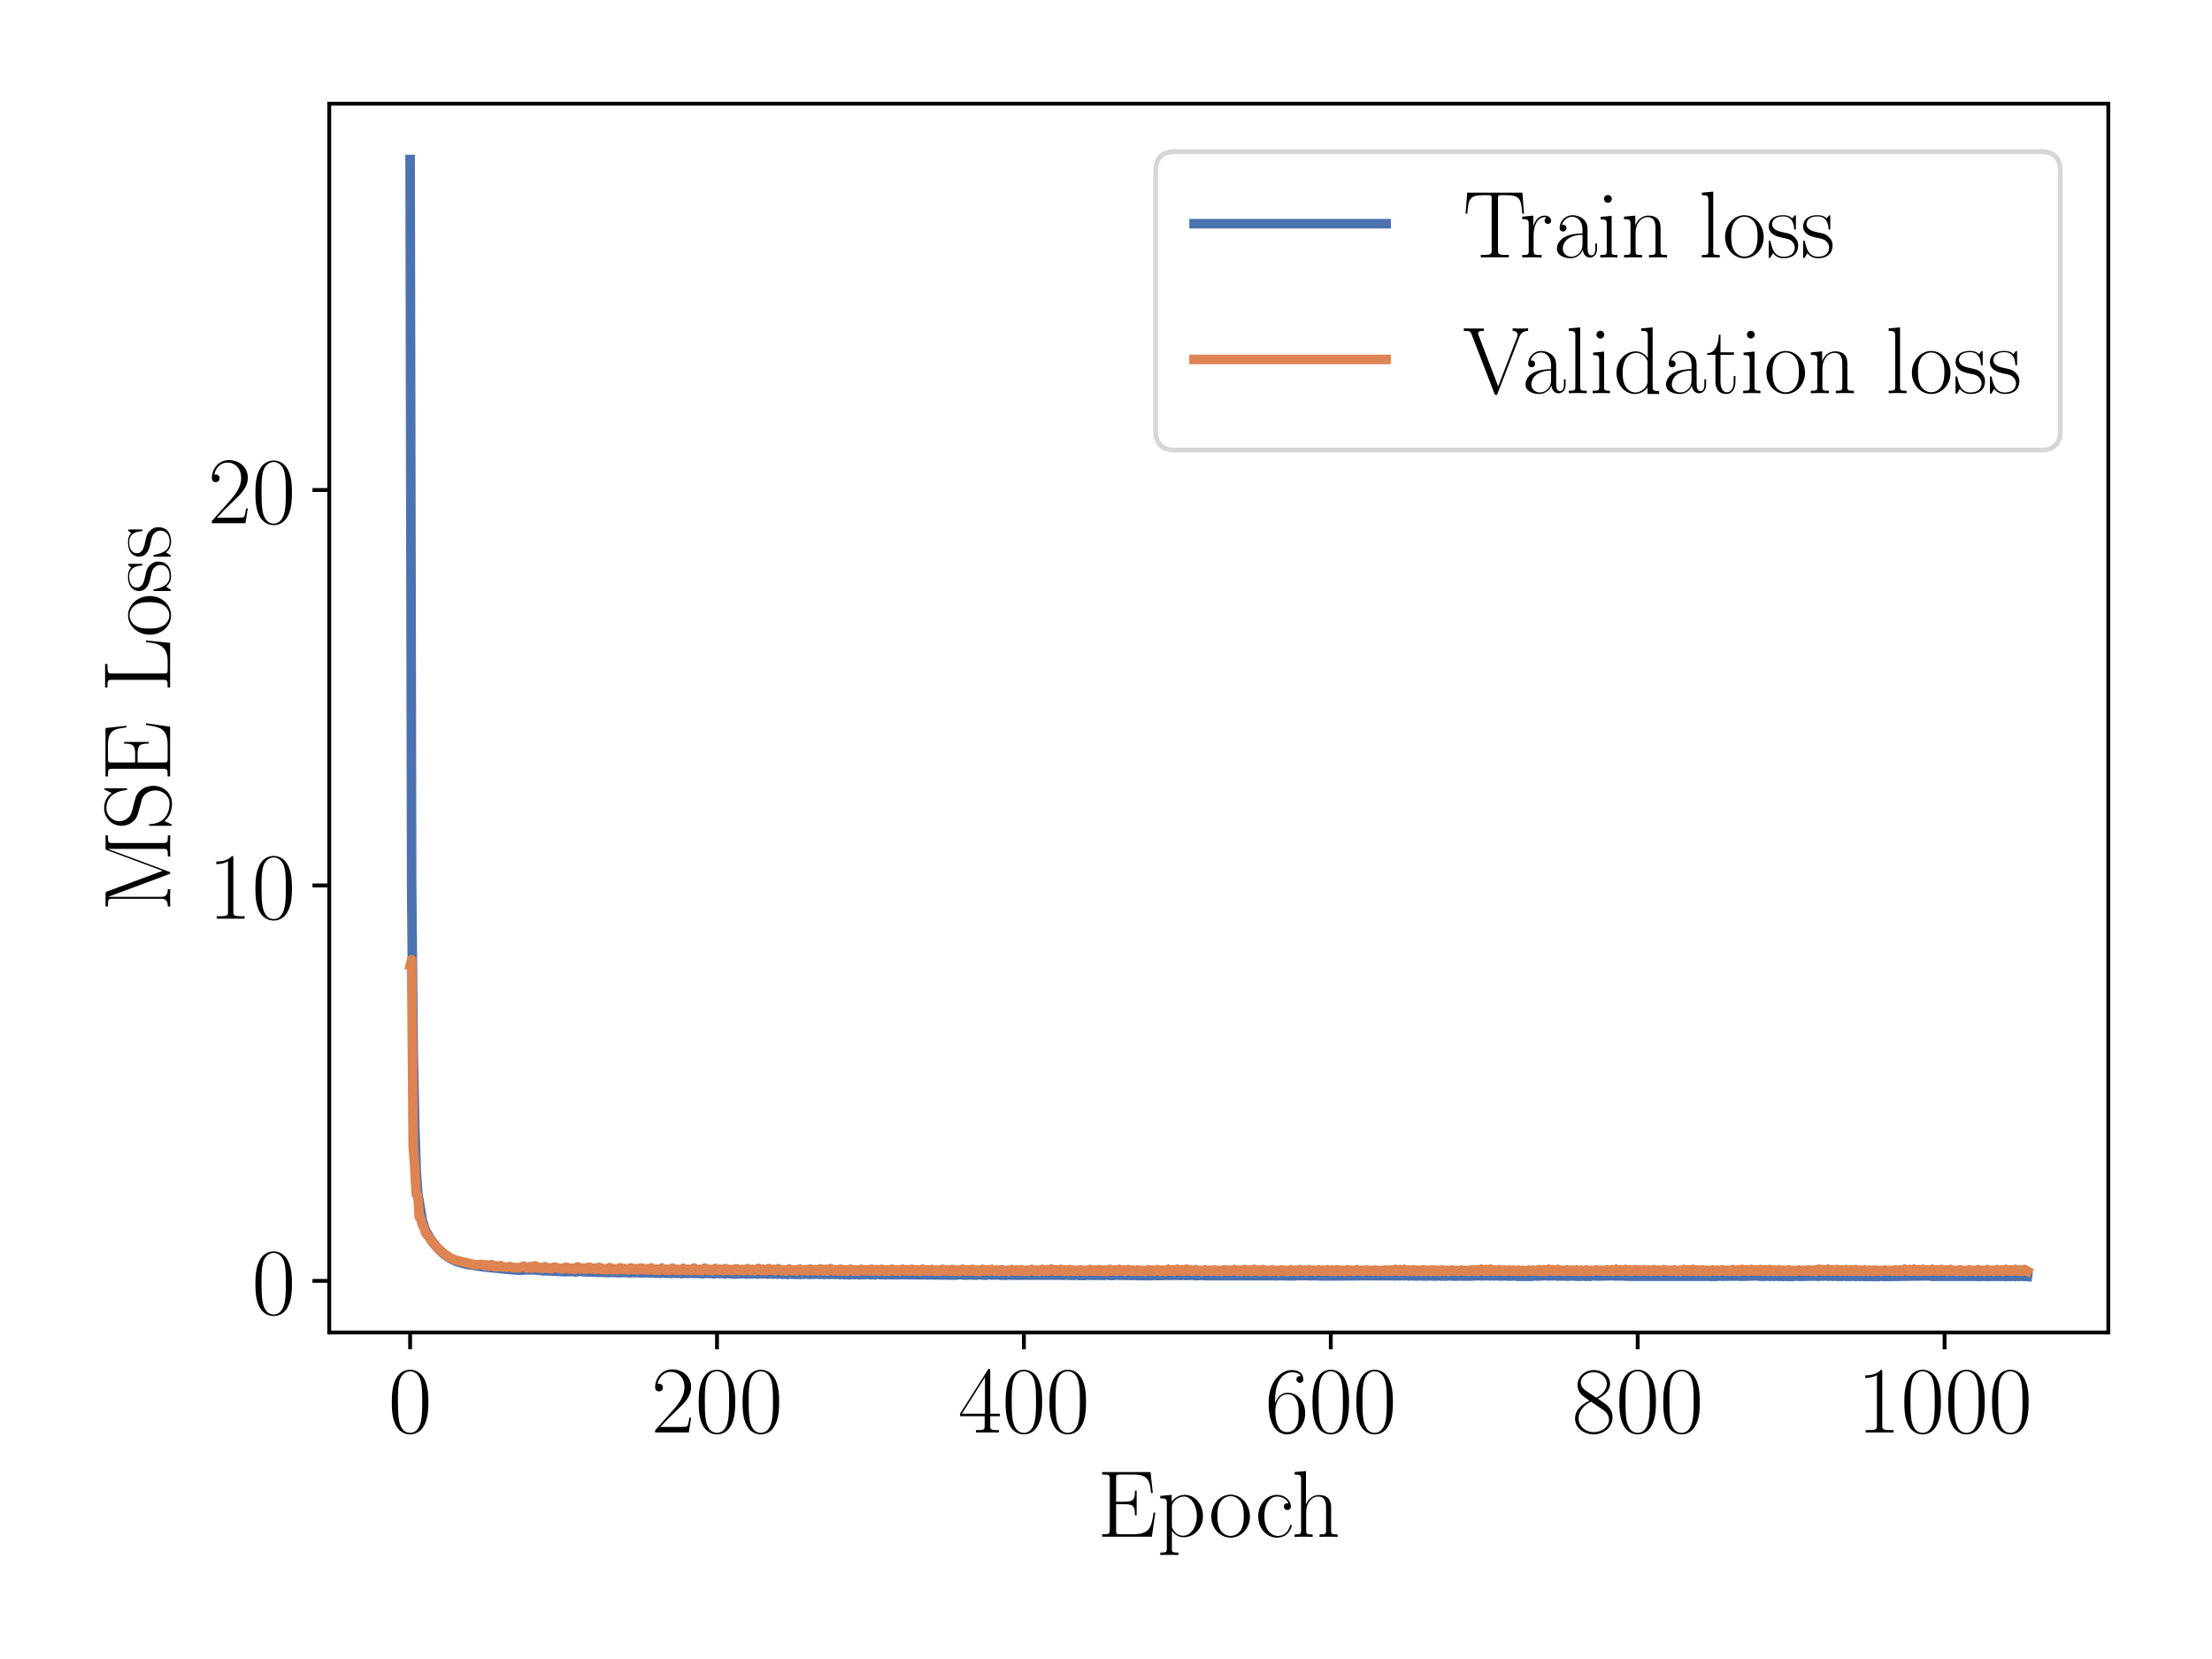 <?xml version="1.0" encoding="utf-8" standalone="no"?>
<!DOCTYPE svg PUBLIC "-//W3C//DTD SVG 1.1//EN"
  "http://www.w3.org/Graphics/SVG/1.1/DTD/svg11.dtd">
<!-- Created with matplotlib (https://matplotlib.org/) -->
<svg height="345.6pt" version="1.1" viewBox="0 0 460.8 345.6" width="460.8pt" xmlns="http://www.w3.org/2000/svg" xmlns:xlink="http://www.w3.org/1999/xlink">
 <defs>
  <style type="text/css">*{stroke-linecap:butt;stroke-linejoin:round;}</style>
 </defs>
 <g id="figure_1">
  <g id="patch_1">
   <path d="M 0 345.6 
L 460.8 345.6 
L 460.8 0 
L 0 0 
z
" style="fill:#ffffff;"/>
  </g>
  <g id="axes_1">
   <g id="patch_2">
    <path d="M 68.589 277.575 
L 439.2 277.575 
L 439.2 21.6 
L 68.589 21.6 
z
" style="fill:#ffffff;"/>
   </g>
   <g id="matplotlib.axis_1">
    <g id="xtick_1">
     <g id="line2d_1">
      <defs>
       <path d="M 0 0 
L 0 3.5 
" id="mcbd2e7f837" style="stroke:#000000;stroke-width:0.8;"/>
      </defs>
      <g>
       <use style="stroke:#000000;stroke-width:0.8;" x="85.435" xlink:href="#mcbd2e7f837" y="277.575"/>
      </g>
     </g>
     <g id="text_1">
      <!-- $\mathdefault{0}$ -->
      <g transform="translate(80.866 298.412)scale(0.2 -0.2)">
       <defs>
        <path d="M 42 31.641 
C 42 37.75 41.906 48.125 37.703 56.109 
C 34 63.109 28.094 65.594 22.906 65.594 
C 18.094 65.594 12 63.406 8.203 56.203 
C 4.203 48.719 3.797 39.438 3.797 31.641 
C 3.797 25.953 3.906 17.281 7 9.672 
C 11.297 -0.609 19 -2 22.906 -2 
C 27.5 -2 34.5 -0.109 38.594 9.375 
C 41.594 16.281 42 24.359 42 31.641 
z
M 22.906 -0.406 
C 16.5 -0.406 12.703 5.078 11.297 12.688 
C 10.203 18.562 10.203 27.156 10.203 32.75 
C 10.203 40.438 10.203 46.828 11.5 52.922 
C 13.406 61.391 19 64 22.906 64 
C 27 64 32.297 61.297 34.203 53.125 
C 35.5 47.438 35.594 40.734 35.594 32.75 
C 35.594 26.25 35.594 18.266 34.406 12.375 
C 32.297 1.484 26.406 -0.406 22.906 -0.406 
z
" id="CMR17-48"/>
       </defs>
       <use transform="scale(0.996)" xlink:href="#CMR17-48"/>
      </g>
     </g>
    </g>
    <g id="xtick_2">
     <g id="line2d_2">
      <g>
       <use style="stroke:#000000;stroke-width:0.8;" x="149.366" xlink:href="#mcbd2e7f837" y="277.575"/>
      </g>
     </g>
     <g id="text_2">
      <!-- $\mathdefault{200}$ -->
      <g transform="translate(135.659 298.412)scale(0.2 -0.2)">
       <defs>
        <path d="M 41.703 15.453 
L 39.906 15.453 
C 38.906 8.375 38.094 7.172 37.703 6.562 
C 37.203 5.766 30 5.766 28.594 5.766 
L 9.406 5.766 
C 13 9.672 20 16.75 28.5 24.953 
C 34.594 30.734 41.703 37.531 41.703 47.422 
C 41.703 59.219 32.297 66 21.797 66 
C 10.797 66 4.094 56.312 4.094 47.344 
C 4.094 43.438 7 42.938 8.203 42.938 
C 9.203 42.938 12.203 43.547 12.203 47.031 
C 12.203 50.109 9.594 51 8.203 51 
C 7.594 51 7 50.906 6.594 50.703 
C 8.5 59.219 14.297 63.406 20.406 63.406 
C 29.094 63.406 34.797 56.516 34.797 47.422 
C 34.797 38.734 29.703 31.25 24 24.75 
L 4.094 2.281 
L 4.094 0 
L 39.297 0 
z
" id="CMR17-50"/>
       </defs>
       <use transform="scale(0.996)" xlink:href="#CMR17-50"/>
       <use transform="translate(45.69 0)scale(0.996)" xlink:href="#CMR17-48"/>
       <use transform="translate(91.381 0)scale(0.996)" xlink:href="#CMR17-48"/>
      </g>
     </g>
    </g>
    <g id="xtick_3">
     <g id="line2d_3">
      <g>
       <use style="stroke:#000000;stroke-width:0.8;" x="213.298" xlink:href="#mcbd2e7f837" y="277.575"/>
      </g>
     </g>
     <g id="text_3">
      <!-- $\mathdefault{400}$ -->
      <g transform="translate(199.591 298.412)scale(0.2 -0.2)">
       <defs>
        <path d="M 33.594 64.406 
C 33.594 66.5 33.5 66.5 31.703 66.5 
L 2 19.594 
L 2 17 
L 27.797 17 
L 27.797 7.141 
C 27.797 3.5 27.594 2.5 20.594 2.5 
L 18.703 2.5 
L 18.703 0 
C 21.906 0 27.297 0 30.703 0 
C 34.094 0 39.5 0 42.703 0 
L 42.703 2.5 
L 40.797 2.5 
C 33.797 2.5 33.594 3.5 33.594 7.141 
L 33.594 17 
L 43.797 17 
L 43.797 19.594 
L 33.594 19.594 
z
M 28.094 57.859 
L 28.094 19.594 
L 4 19.594 
z
" id="CMR17-52"/>
       </defs>
       <use transform="scale(0.996)" xlink:href="#CMR17-52"/>
       <use transform="translate(45.69 0)scale(0.996)" xlink:href="#CMR17-48"/>
       <use transform="translate(91.381 0)scale(0.996)" xlink:href="#CMR17-48"/>
      </g>
     </g>
    </g>
    <g id="xtick_4">
     <g id="line2d_4">
      <g>
       <use style="stroke:#000000;stroke-width:0.8;" x="277.229" xlink:href="#mcbd2e7f837" y="277.575"/>
      </g>
     </g>
     <g id="text_4">
      <!-- $\mathdefault{600}$ -->
      <g transform="translate(263.522 298.412)scale(0.2 -0.2)">
       <defs>
        <path d="M 10.594 34 
C 10.594 57.656 21.797 63 28.297 63 
C 30.406 63 35.5 62.641 37.5 59 
C 35.906 59 32.906 59 32.906 55.516 
C 32.906 52.828 35.094 51.922 36.5 51.922 
C 37.406 51.922 40.094 52.312 40.094 55.625 
C 40.094 61.781 35.094 65.297 28.203 65.297 
C 16.297 65.297 3.797 52.969 3.797 31 
C 3.797 3.953 15.094 -2 23.094 -2 
C 32.797 -2 42 6.672 42 20.047 
C 42 32.516 33.906 41.594 23.703 41.594 
C 17.594 41.594 13.094 37.609 10.594 30.625 
z
M 23.094 0.391 
C 10.797 0.391 10.797 18.75 10.797 22.438 
C 10.797 29.625 14.203 40 23.5 40 
C 25.203 40 30.094 40 33.406 33.125 
C 35.203 29.219 35.203 25.141 35.203 20.141 
C 35.203 14.75 35.203 10.781 33.094 6.781 
C 30.906 2.672 27.703 0.391 23.094 0.391 
z
" id="CMR17-54"/>
       </defs>
       <use transform="scale(0.996)" xlink:href="#CMR17-54"/>
       <use transform="translate(45.69 0)scale(0.996)" xlink:href="#CMR17-48"/>
       <use transform="translate(91.381 0)scale(0.996)" xlink:href="#CMR17-48"/>
      </g>
     </g>
    </g>
    <g id="xtick_5">
     <g id="line2d_5">
      <g>
       <use style="stroke:#000000;stroke-width:0.8;" x="341.161" xlink:href="#mcbd2e7f837" y="277.575"/>
      </g>
     </g>
     <g id="text_5">
      <!-- $\mathdefault{800}$ -->
      <g transform="translate(327.454 298.412)scale(0.2 -0.2)">
       <defs>
        <path d="M 27.203 35.375 
C 33.5 38.547 39.906 43.328 39.906 50.984 
C 39.906 60.016 31.094 65.297 23 65.297 
C 13.906 65.297 5.906 58.734 5.906 49.688 
C 5.906 47.203 6.5 42.922 10.406 39.141 
C 11.406 38.156 15.594 35.172 18.297 33.281 
C 13.797 30.984 3.297 25.531 3.297 14.594 
C 3.297 4.359 13.094 -2 22.797 -2 
C 33.5 -2 42.5 5.656 42.5 15.781 
C 42.5 24.844 36.406 29.016 32.406 31.703 
z
M 14.094 44.094 
C 13.297 44.594 9.297 47.672 9.297 52.359 
C 9.297 58.422 15.594 63 22.797 63 
C 30.703 63 36.5 57.438 36.5 50.969 
C 36.5 41.703 26.094 36.422 25.594 36.422 
C 25.5 36.422 25.406 36.422 24.594 37.031 
z
M 32.5 23.734 
C 34 22.641 38.797 19.375 38.797 13.297 
C 38.797 5.953 31.406 0.391 23 0.391 
C 13.906 0.391 7 6.844 7 14.688 
C 7 22.547 13.094 29.094 20 32.188 
z
" id="CMR17-56"/>
       </defs>
       <use transform="scale(0.996)" xlink:href="#CMR17-56"/>
       <use transform="translate(45.69 0)scale(0.996)" xlink:href="#CMR17-48"/>
       <use transform="translate(91.381 0)scale(0.996)" xlink:href="#CMR17-48"/>
      </g>
     </g>
    </g>
    <g id="xtick_6">
     <g id="line2d_6">
      <g>
       <use style="stroke:#000000;stroke-width:0.8;" x="405.093" xlink:href="#mcbd2e7f837" y="277.575"/>
      </g>
     </g>
     <g id="text_6">
      <!-- $\mathdefault{1000}$ -->
      <g transform="translate(386.816 298.412)scale(0.2 -0.2)">
       <defs>
        <path d="M 26.594 63.406 
C 26.594 65.5 26.5 65.5 25.094 65.5 
C 21.203 61.188 15.297 59.797 9.703 59.797 
C 9.406 59.797 8.906 59.797 8.797 59.5 
C 8.703 59.297 8.703 59.094 8.703 57 
C 11.797 57 17 57.594 21 59.984 
L 21 7.203 
C 21 3.688 20.797 2.5 12.203 2.5 
L 9.203 2.5 
L 9.203 0 
C 14 0 19 0 23.797 0 
C 28.594 0 33.594 0 38.406 0 
L 38.406 2.5 
L 35.406 2.5 
C 26.797 2.5 26.594 3.594 26.594 7.156 
z
" id="CMR17-49"/>
       </defs>
       <use transform="scale(0.996)" xlink:href="#CMR17-49"/>
       <use transform="translate(45.69 0)scale(0.996)" xlink:href="#CMR17-48"/>
       <use transform="translate(91.381 0)scale(0.996)" xlink:href="#CMR17-48"/>
       <use transform="translate(137.071 0)scale(0.996)" xlink:href="#CMR17-48"/>
      </g>
     </g>
    </g>
    <g id="text_7">
     <!-- Epoch -->
     <g transform="translate(228.579 320.124)scale(0.2 -0.2)">
      <defs>
       <path d="M 60.703 25.234 
L 58.906 25.234 
C 56.703 10.562 55.406 2.594 37.797 2.594 
L 23.906 2.594 
C 19.906 2.594 19.703 3.078 19.703 6.469 
L 19.703 34 
L 29.094 34 
C 38.5 34 39.406 30.625 39.406 22.344 
L 41.203 22.344 
L 41.203 48.141 
L 39.406 48.141 
C 39.406 39.953 38.5 36.594 29.094 36.594 
L 19.703 36.594 
L 19.703 61.141 
C 19.703 64.5 19.906 65 23.906 65 
L 37.594 65 
C 53.094 65 54.906 58.891 56.297 45.766 
L 58.094 45.766 
L 55.703 67.578 
L 5.094 67.578 
L 5.094 65 
C 12 65 13.094 65 13.094 60.531 
L 13.094 7.047 
C 13.094 2.594 12 2.594 5.094 2.594 
L 5.094 0 
L 57.094 0 
z
" id="CMR17-69"/>
       <path d="M 22 -16.609 
C 15.594 -16.609 15.203 -16.203 15.203 -12.328 
L 15.203 6.281 
C 18.094 2.094 22.297 -0.594 27.594 -0.594 
C 37.594 -0.594 47.703 8.172 47.703 21.688 
C 47.703 34.234 39 43.781 28.703 43.781 
C 22.703 43.781 17.797 40.5 15 36.531 
L 15 43.781 
L 3.094 42.688 
L 3.094 40.109 
C 9 40.109 9.906 39.5 9.906 34.734 
L 9.906 -12.328 
C 9.906 -16.109 9.5 -16.609 3.094 -16.609 
L 3.094 -19.188 
C 5.5 -19 9.906 -19 12.5 -19 
C 15.094 -19 19.594 -19 22 -19.188 
z
M 15.203 31.438 
C 15.203 32.844 15.203 34.922 19.094 38.609 
C 19.594 39.016 23 42 28 42 
C 35.297 42 41.297 32.938 41.297 21.594 
C 41.297 10.25 34.906 1 27 1 
C 23.406 1 19.5 2.688 16.5 7.375 
C 15.203 9.562 15.203 10.156 15.203 11.75 
z
" id="CMR17-112"/>
       <path d="M 43.094 21.188 
C 43.094 34 33.797 44 22.906 44 
C 12 44 2.703 34 2.703 21.188 
C 2.703 8.609 12 -1 22.906 -1 
C 33.797 -1 43.094 8.609 43.094 21.188 
z
M 22.906 0.797 
C 18.203 0.797 14.203 3.594 11.906 7.5 
C 9.406 11.984 9.094 17.594 9.094 22 
C 9.094 26.203 9.297 31.406 11.906 35.906 
C 13.906 39.203 17.797 42.406 22.906 42.406 
C 27.406 42.406 31.203 39.906 33.594 36.406 
C 36.703 31.703 36.703 25.109 36.703 22 
C 36.703 18.094 36.5 12.109 33.797 7.297 
C 31 2.703 26.703 0.797 22.906 0.797 
z
" id="CMR17-111"/>
       <path d="M 34.906 35 
C 33 35 30.203 35 30.203 31.516 
C 30.203 28.719 32.5 27.922 33.797 27.922 
C 34.5 27.922 37.406 28.234 37.406 31.625 
C 37.406 38.547 30.594 43.797 22.906 43.797 
C 12.297 43.797 3.297 34.031 3.297 21.297 
C 3.297 8.062 12.703 -1 22.906 -1 
C 35.297 -1 38.406 10.578 38.406 11.688 
C 38.406 12.094 38.297 12.391 37.594 12.391 
C 36.906 12.391 36.797 12.297 36.406 10.984 
C 33.797 2.812 28.094 0.797 23.797 0.797 
C 17.406 0.797 9.703 6.672 9.703 21.391 
C 9.703 36.531 17.094 42 23 42 
C 26.906 42 32.703 40.203 34.906 35 
z
" id="CMR17-99"/>
       <path d="M 41.5 30.203 
C 41.5 35.297 40.5 43.594 28.703 43.594 
C 20.5 43.594 16.5 37 15.297 33.703 
L 15.203 33.703 
L 15.203 68.688 
L 3.297 67.594 
L 3.297 65 
C 9.203 65 10.094 64.406 10.094 59.641 
L 10.094 6.656 
C 10.094 2.875 9.703 2.391 3.297 2.391 
L 3.297 -0.203 
C 5.703 0 10.094 0 12.703 0 
C 15.297 0 19.797 0 22.203 -0.203 
L 22.203 2.391 
C 15.797 2.391 15.406 2.781 15.406 6.688 
L 15.406 25.906 
C 15.406 35.109 21 42 28 42 
C 35.406 42 36.203 35.406 36.203 30.594 
L 36.203 6.688 
C 36.203 2.875 35.797 2.391 29.406 2.391 
L 29.406 -0.203 
C 31.797 0 36.203 0 38.797 0 
C 41.406 0 45.906 0 48.297 -0.203 
L 48.297 2.391 
C 41.906 2.391 41.5 2.781 41.5 6.688 
z
" id="CMR17-104"/>
      </defs>
      <use transform="scale(0.996)" xlink:href="#CMR17-69"/>
      <use transform="translate(62.586 0)scale(0.996)" xlink:href="#CMR17-112"/>
      <use transform="translate(116.084 0)scale(0.996)" xlink:href="#CMR17-111"/>
      <use transform="translate(164.377 0)scale(0.996)" xlink:href="#CMR17-99"/>
      <use transform="translate(202.26 0)scale(0.996)" xlink:href="#CMR17-104"/>
     </g>
    </g>
   </g>
   <g id="matplotlib.axis_2">
    <g id="ytick_1">
     <g id="line2d_7">
      <defs>
       <path d="M 0 0 
L -3.5 0 
" id="m62d956c58a" style="stroke:#000000;stroke-width:0.8;"/>
      </defs>
      <g>
       <use style="stroke:#000000;stroke-width:0.8;" x="68.589" xlink:href="#m62d956c58a" y="266.833"/>
      </g>
     </g>
     <g id="text_8">
      <!-- $\mathdefault{0}$ -->
      <g transform="translate(52.451 273.751)scale(0.2 -0.2)">
       <use transform="scale(0.996)" xlink:href="#CMR17-48"/>
      </g>
     </g>
    </g>
    <g id="ytick_2">
     <g id="line2d_8">
      <g>
       <use style="stroke:#000000;stroke-width:0.8;" x="68.589" xlink:href="#m62d956c58a" y="184.455"/>
      </g>
     </g>
     <g id="text_9">
      <!-- $\mathdefault{10}$ -->
      <g transform="translate(43.313 191.373)scale(0.2 -0.2)">
       <use transform="scale(0.996)" xlink:href="#CMR17-49"/>
       <use transform="translate(45.69 0)scale(0.996)" xlink:href="#CMR17-48"/>
      </g>
     </g>
    </g>
    <g id="ytick_3">
     <g id="line2d_9">
      <g>
       <use style="stroke:#000000;stroke-width:0.8;" x="68.589" xlink:href="#m62d956c58a" y="102.077"/>
      </g>
     </g>
     <g id="text_10">
      <!-- $\mathdefault{20}$ -->
      <g transform="translate(43.313 108.995)scale(0.2 -0.2)">
       <use transform="scale(0.996)" xlink:href="#CMR17-50"/>
       <use transform="translate(45.69 0)scale(0.996)" xlink:href="#CMR17-48"/>
      </g>
     </g>
    </g>
    <g id="text_11">
     <!-- MSE Loss -->
     <g transform="translate(35.437 189.879)rotate(-90)scale(0.2 -0.2)">
      <defs>
       <path d="M 20.906 66 
C 20.297 67.5 20.203 67.5 18.094 67.5 
L 5.297 67.5 
L 5.297 65 
C 12.203 65 13.297 65 13.297 60.547 
L 13.297 9.531 
C 13.297 7.047 13.297 2.391 5.297 2.391 
L 5.297 -0.203 
C 7.594 0 11.797 0 14.297 0 
C 16.797 0 21 0 23.297 -0.203 
L 23.297 2.391 
C 15.297 2.391 15.297 7.047 15.297 9.531 
L 15.297 64.609 
L 15.406 64.609 
L 38.906 1.391 
C 39.297 0.391 39.5 -0.203 40.297 -0.203 
C 41.094 -0.203 41.297 0.391 41.703 1.391 
L 65.406 65.094 
L 65.5 65.094 
L 65.5 6.844 
C 65.5 2.391 64.406 2.391 57.5 2.391 
L 57.5 -0.203 
C 60.203 0 65.594 0 68.5 0 
C 71.406 0 76.906 0 79.594 -0.203 
L 79.594 2.391 
C 72.703 2.391 71.594 2.391 71.594 6.844 
L 71.594 60.547 
C 71.594 65 72.703 65 79.594 65 
L 79.594 67.5 
L 66.906 67.5 
C 64.797 67.5 64.703 67.406 64.094 65.906 
L 42.5 7.844 
z
" id="CMR17-77"/>
       <path d="M 43.797 67.031 
C 43.797 68.812 43.703 68.922 43.094 68.922 
C 42.5 68.922 42.297 68.516 41.906 67.625 
L 38.906 61.047 
C 35.094 66.516 29.297 69 23 69 
C 12.797 69 4.594 60.953 4.594 50.828 
C 4.594 47.75 5.297 43.375 8.703 39.219 
C 12.406 34.656 15.906 33.859 23.906 31.766 
C 26.906 30.969 31.906 29.672 32.906 29.281 
C 38.594 26.906 41.594 20.953 41.594 15.391 
C 41.594 8.234 36.5 0.594 27.797 0.594 
C 17.094 0.594 7.094 6.547 6.406 20.484 
C 6.297 22.078 6.203 22.172 5.5 22.172 
C 4.703 22.172 4.594 22.078 4.594 20.078 
L 4.594 -0.016 
C 4.594 -1.797 4.703 -1.906 5.297 -1.906 
C 6 -1.906 6.203 -1.406 7.594 1.688 
C 7.703 1.984 7.703 2.188 9.594 5.953 
C 14.594 -0.609 23 -2 27.797 -2 
C 38.703 -2 46.406 7.047 46.406 17.562 
C 46.406 22.719 44.5 26.688 43.406 28.484 
C 39.203 34.844 34.703 36.031 29.906 37.219 
C 29.203 37.531 29 37.531 23.406 38.906 
C 18 40.297 15.703 41 13.203 43.688 
C 10.406 46.75 9.406 49.938 9.406 53.109 
C 9.406 59.562 14.594 66.609 23.094 66.609 
C 33.703 66.609 40.297 59.156 41.797 46.766 
C 42.094 44.969 42.203 44.875 42.906 44.875 
C 43.797 44.875 43.797 45.172 43.797 46.859 
z
" id="CMR17-83"/>
       <path d="M 54.203 25.234 
L 52.406 25.234 
C 51.594 15.359 50.297 2.594 33.203 2.594 
L 23.906 2.594 
C 19.906 2.594 19.703 3.078 19.703 6.469 
L 19.703 60.906 
C 19.703 64.516 19.906 65.5 27.5 65.5 
L 29.703 65.5 
L 29.703 68 
C 25.594 68 20.797 68 16.703 68 
C 13.594 68 8 68 5.094 68 
L 5.094 65.5 
C 12 65.5 13.094 65.5 13.094 61.016 
L 13.094 7.062 
C 13.094 2.594 12 2.594 5.094 2.594 
L 5.094 0 
L 51.797 0 
z
" id="CMR17-76"/>
       <path d="M 30.906 42.141 
C 30.906 43.953 30.797 44.047 30.203 44.047 
C 29.797 44.047 29.703 43.953 28.5 42.453 
C 28.203 42.047 27.297 41.031 27 40.641 
C 23.797 44.047 19.297 44.047 17.594 44.047 
C 6.5 44.047 2.5 38.234 2.5 32.438 
C 2.5 23.406 12.703 21.328 15.594 20.703 
C 21.906 19.422 24.094 19.016 26.203 17.203 
C 27.5 16.016 29.703 13.812 29.703 10.219 
C 29.703 6 27.297 0.594 18.094 0.594 
C 9.406 0.594 6.297 7.188 4.5 15.953 
C 4.203 17.344 4.203 17.453 3.406 17.453 
C 2.594 17.453 2.5 17.344 2.5 15.359 
L 2.5 0.984 
C 2.5 -0.797 2.594 -0.906 3.203 -0.906 
C 3.703 -0.906 3.797 -0.797 4.297 0 
C 4.906 0.891 6.406 3.297 7 4.312 
C 9 1.609 12.5 -1 18.094 -1 
C 28 -1 33.297 4.422 33.297 12.25 
C 33.297 17.375 30.594 20.078 29.297 21.281 
C 26.297 24.391 22.797 25.094 18.594 25.891 
C 13.094 27.109 6.094 28.516 6.094 34.641 
C 6.094 37.234 7.5 42.766 17.594 42.766 
C 28.297 42.766 28.906 32.719 29.094 29.5 
C 29.203 29 29.703 28.891 30 28.891 
C 30.906 28.891 30.906 29.203 30.906 30.906 
z
" id="CMR17-115"/>
      </defs>
      <use transform="scale(0.996)" xlink:href="#CMR17-77"/>
      <use transform="translate(84.687 0)scale(0.996)" xlink:href="#CMR17-83"/>
      <use transform="translate(135.582 0)scale(0.996)" xlink:href="#CMR17-69"/>
      <use transform="translate(228.245 0)scale(0.996)" xlink:href="#CMR17-76"/>
      <use transform="translate(285.626 0)scale(0.996)" xlink:href="#CMR17-111"/>
      <use transform="translate(331.316 0)scale(0.996)" xlink:href="#CMR17-115"/>
      <use transform="translate(367.118 0)scale(0.996)" xlink:href="#CMR17-115"/>
     </g>
    </g>
   </g>
   <g id="line2d_10">
    <path clip-path="url(#p219d0e1b18)" d="M 85.435 33.235 
L 85.754 184.43 
L 86.074 218.527 
L 86.394 234.369 
L 86.713 244.03 
L 87.033 248.534 
L 87.992 254.249 
L 88.631 256.287 
L 89.59 257.931 
L 90.549 259.282 
L 91.508 260.383 
L 92.467 261.27 
L 93.746 262.157 
L 95.025 262.772 
L 96.942 263.335 
L 100.778 263.919 
L 106.213 264.463 
L 107.811 264.583 
L 108.45 264.626 
L 109.409 264.535 
L 111.647 264.554 
L 112.925 264.685 
L 113.245 264.755 
L 113.884 264.7 
L 114.524 264.757 
L 117.72 264.915 
L 118.36 264.867 
L 118.999 264.902 
L 119.319 264.849 
L 119.958 264.975 
L 120.597 264.852 
L 122.515 264.976 
L 123.154 264.932 
L 123.474 265.003 
L 124.113 264.962 
L 124.433 265.057 
L 125.392 265.018 
L 126.671 265.115 
L 127.31 265.026 
L 127.949 265.1 
L 128.269 265.045 
L 128.908 265.145 
L 129.548 265.066 
L 130.187 265.117 
L 130.507 265.068 
L 131.146 265.164 
L 131.785 265.109 
L 132.424 265.124 
L 132.744 265.088 
L 133.383 265.177 
L 134.023 265.13 
L 134.662 265.133 
L 136.26 265.168 
L 136.58 265.22 
L 137.219 265.169 
L 137.539 265.253 
L 138.178 265.15 
L 138.818 265.239 
L 139.457 265.219 
L 139.777 265.282 
L 140.416 265.196 
L 141.055 265.269 
L 141.375 265.204 
L 142.014 265.314 
L 142.654 265.223 
L 143.293 265.285 
L 143.612 265.213 
L 144.571 265.256 
L 145.211 265.259 
L 146.489 265.333 
L 147.129 265.231 
L 147.768 265.3 
L 148.088 265.236 
L 148.727 265.355 
L 149.366 265.277 
L 150.006 265.311 
L 150.325 265.266 
L 150.965 265.367 
L 151.284 265.286 
L 152.883 265.408 
L 154.801 265.324 
L 155.44 265.414 
L 156.079 265.348 
L 156.718 265.373 
L 157.038 265.31 
L 157.677 265.408 
L 158.317 265.325 
L 158.956 265.36 
L 159.276 265.285 
L 159.915 265.41 
L 160.554 265.353 
L 160.874 265.42 
L 161.513 265.343 
L 161.833 265.443 
L 162.472 265.366 
L 163.112 265.45 
L 163.751 265.431 
L 164.071 265.48 
L 164.71 265.416 
L 165.349 265.451 
L 165.989 265.471 
L 167.587 265.451 
L 167.906 265.404 
L 168.546 265.475 
L 169.185 265.447 
L 169.824 265.438 
L 170.144 265.404 
L 170.783 265.468 
L 171.423 265.447 
L 171.742 265.489 
L 172.382 265.393 
L 172.701 265.49 
L 173.341 265.42 
L 173.98 265.486 
L 174.3 265.417 
L 174.939 265.506 
L 175.578 265.484 
L 175.898 265.535 
L 176.537 265.482 
L 176.857 265.553 
L 177.496 265.5 
L 178.136 265.536 
L 178.455 265.468 
L 179.095 265.559 
L 179.734 265.516 
L 180.373 265.519 
L 180.693 265.476 
L 181.332 265.549 
L 181.971 265.521 
L 182.291 265.564 
L 182.93 265.457 
L 183.57 265.544 
L 184.209 265.527 
L 184.529 265.563 
L 185.168 265.505 
L 185.807 265.541 
L 187.406 265.538 
L 188.045 265.527 
L 199.233 265.623 
L 199.553 265.531 
L 201.151 265.624 
L 202.11 265.59 
L 203.388 265.631 
L 203.708 265.538 
L 205.306 265.646 
L 205.946 265.554 
L 206.585 265.62 
L 207.864 265.567 
L 208.503 265.665 
L 209.142 265.636 
L 209.462 265.674 
L 210.101 265.611 
L 210.741 265.639 
L 222.568 265.644 
L 223.847 265.693 
L 224.166 265.609 
L 224.806 265.707 
L 225.445 265.686 
L 225.765 265.725 
L 226.404 265.637 
L 227.043 265.674 
L 229.6 265.674 
L 229.92 265.708 
L 230.24 265.601 
L 231.838 265.705 
L 232.477 265.613 
L 233.117 265.661 
L 235.354 265.672 
L 235.994 265.709 
L 236.313 265.646 
L 236.953 265.731 
L 237.592 265.728 
L 238.87 265.746 
L 239.51 265.715 
L 239.829 265.76 
L 240.469 265.667 
L 241.108 265.72 
L 242.706 265.676 
L 243.346 265.673 
L 245.583 265.662 
L 245.903 265.716 
L 246.542 265.6 
L 246.862 265.707 
L 248.46 265.642 
L 248.78 265.734 
L 250.378 265.689 
L 251.017 265.743 
L 265.402 265.749 
L 265.722 265.791 
L 266.361 265.733 
L 267 265.748 
L 269.558 265.793 
L 270.197 265.706 
L 270.836 265.747 
L 272.115 265.711 
L 272.754 265.773 
L 274.033 265.726 
L 274.672 265.789 
L 276.27 265.802 
L 282.983 265.761 
L 283.623 265.738 
L 289.696 265.765 
L 290.016 265.727 
L 290.655 265.795 
L 290.975 265.727 
L 291.614 265.788 
L 291.934 265.672 
L 292.573 265.794 
L 292.893 265.726 
L 293.532 265.806 
L 293.852 265.702 
L 294.491 265.801 
L 295.13 265.787 
L 295.45 265.816 
L 295.77 265.71 
L 296.409 265.82 
L 297.048 265.803 
L 297.368 265.832 
L 297.688 265.724 
L 298.327 265.825 
L 298.966 265.795 
L 299.286 265.833 
L 299.605 265.715 
L 300.245 265.83 
L 300.884 265.799 
L 301.204 265.849 
L 301.523 265.759 
L 303.122 265.85 
L 303.761 265.793 
L 304.4 265.818 
L 306.638 265.816 
L 307.917 265.725 
L 308.556 265.805 
L 308.876 265.725 
L 309.515 265.79 
L 309.835 265.678 
L 310.474 265.809 
L 310.793 265.732 
L 311.433 265.802 
L 311.752 265.725 
L 312.392 265.822 
L 313.67 265.756 
L 314.31 265.845 
L 315.588 265.786 
L 316.228 265.876 
L 316.867 265.865 
L 319.105 265.877 
L 319.744 265.78 
L 320.383 265.833 
L 321.982 265.73 
L 322.621 265.813 
L 322.94 265.736 
L 323.58 265.786 
L 323.899 265.719 
L 324.539 265.842 
L 324.858 265.771 
L 325.498 265.822 
L 325.817 265.78 
L 326.457 265.859 
L 327.735 265.77 
L 328.375 265.873 
L 329.014 265.863 
L 329.334 265.874 
L 329.653 265.758 
L 330.293 265.878 
L 330.932 265.838 
L 331.252 265.874 
L 331.571 265.757 
L 332.85 265.832 
L 333.489 265.812 
L 336.046 265.748 
L 336.686 265.835 
L 337.005 265.758 
L 337.645 265.805 
L 337.964 265.756 
L 338.604 265.84 
L 339.243 265.848 
L 340.202 265.858 
L 356.185 265.855 
L 356.505 265.912 
L 357.144 265.863 
L 357.464 265.901 
L 358.103 265.809 
L 358.742 265.858 
L 361.299 265.821 
L 361.939 265.812 
L 362.578 265.874 
L 366.094 265.772 
L 366.734 265.88 
L 367.373 265.864 
L 367.693 265.878 
L 368.012 265.758 
L 368.652 265.889 
L 368.971 265.81 
L 369.611 265.893 
L 369.93 265.763 
L 370.569 265.903 
L 370.889 265.829 
L 371.528 265.909 
L 371.848 265.789 
L 372.487 265.92 
L 373.127 265.881 
L 373.446 265.919 
L 373.766 265.811 
L 375.045 265.888 
L 375.684 265.858 
L 378.241 265.822 
L 378.881 265.871 
L 379.2 265.799 
L 379.84 265.839 
L 380.159 265.755 
L 380.799 265.872 
L 381.118 265.791 
L 381.758 265.87 
L 382.077 265.766 
L 382.716 265.879 
L 383.356 265.863 
L 383.675 265.887 
L 383.995 265.775 
L 384.634 265.895 
L 385.274 265.878 
L 385.593 265.89 
L 385.913 265.77 
L 386.552 265.912 
L 386.872 265.832 
L 387.511 265.908 
L 387.831 265.804 
L 388.47 265.922 
L 389.11 265.899 
L 389.429 265.928 
L 389.749 265.811 
L 390.388 265.94 
L 391.028 265.896 
L 391.347 265.934 
L 391.667 265.829 
L 392.626 265.903 
L 401.896 265.779 
L 402.535 265.886 
L 403.175 265.873 
L 411.486 265.869 
L 412.125 265.904 
L 413.404 265.858 
L 414.043 265.906 
L 415.002 265.875 
L 416.281 265.867 
L 416.92 265.887 
L 417.24 265.839 
L 417.879 265.92 
L 418.198 265.854 
L 418.838 265.897 
L 419.157 265.82 
L 419.797 265.92 
L 420.116 265.843 
L 420.756 265.904 
L 421.075 265.803 
L 421.715 265.929 
L 422.034 265.852 
L 422.354 265.897 
L 422.354 265.897 
" style="fill:none;stroke:#4c72b0;stroke-linecap:square;stroke-width:2;"/>
   </g>
   <g id="line2d_11">
    <path clip-path="url(#p219d0e1b18)" d="M 85.435 201.169 
L 85.754 199.919 
L 86.074 238.786 
L 86.394 243.006 
L 86.713 248.838 
L 87.033 249.155 
L 87.353 253.571 
L 87.672 253.853 
L 87.992 255.217 
L 88.312 255.716 
L 88.631 256.767 
L 88.951 257.259 
L 89.271 257.547 
L 89.91 258.589 
L 91.189 260.024 
L 92.467 261.144 
L 93.746 262.03 
L 95.025 262.538 
L 98.86 263.462 
L 99.5 263.462 
L 100.459 263.407 
L 100.778 263.637 
L 101.098 263.687 
L 101.418 263.486 
L 101.737 263.713 
L 102.057 263.766 
L 102.377 263.44 
L 103.016 263.854 
L 103.336 263.68 
L 103.655 263.9 
L 104.295 263.643 
L 104.614 263.932 
L 105.254 263.927 
L 105.573 264.015 
L 106.213 263.83 
L 106.852 264.082 
L 107.491 264.041 
L 108.13 264.126 
L 109.089 263.749 
L 109.729 264.149 
L 110.368 263.866 
L 110.688 264.192 
L 111.007 264.146 
L 111.327 263.719 
L 111.647 263.725 
L 111.966 264.138 
L 112.606 264.036 
L 112.925 264.268 
L 113.565 263.851 
L 113.884 264.176 
L 114.204 264.208 
L 114.524 264.095 
L 114.843 264.306 
L 115.163 264.186 
L 115.483 263.941 
L 116.442 264.238 
L 116.761 264.203 
L 117.081 264.381 
L 117.401 264.291 
L 117.72 264.013 
L 118.04 263.982 
L 118.36 264.241 
L 118.679 264.353 
L 118.999 264.157 
L 119.319 264.232 
L 119.638 264.45 
L 120.277 263.903 
L 120.597 263.989 
L 120.917 264.355 
L 121.556 264.14 
L 121.876 264.414 
L 122.195 264.394 
L 122.515 264.01 
L 122.835 263.983 
L 123.154 264.351 
L 123.794 264.163 
L 124.113 264.483 
L 124.433 264.359 
L 124.753 264.011 
L 125.072 264.142 
L 125.392 264.458 
L 125.712 264.283 
L 126.031 264.288 
L 126.351 264.536 
L 126.99 264.057 
L 127.63 264.494 
L 127.949 264.27 
L 128.589 264.553 
L 128.908 264.231 
L 129.228 264.093 
L 129.548 264.41 
L 129.867 264.49 
L 130.187 264.256 
L 130.507 264.474 
L 130.826 264.549 
L 131.146 264.205 
L 131.465 264.136 
L 131.785 264.452 
L 132.105 264.483 
L 132.424 264.252 
L 132.744 264.521 
L 133.064 264.546 
L 133.383 264.178 
L 133.703 264.162 
L 134.023 264.513 
L 134.342 264.476 
L 134.662 264.29 
L 134.982 264.582 
L 135.301 264.509 
L 135.621 264.134 
L 135.941 264.238 
L 136.26 264.582 
L 136.9 264.351 
L 137.219 264.645 
L 137.859 264.131 
L 138.498 264.615 
L 138.818 264.416 
L 139.137 264.426 
L 139.457 264.674 
L 140.096 264.178 
L 140.736 264.635 
L 141.055 264.421 
L 141.375 264.48 
L 141.695 264.693 
L 142.334 264.201 
L 142.973 264.656 
L 143.293 264.433 
L 143.612 264.45 
L 143.932 264.706 
L 144.571 264.14 
L 145.211 264.665 
L 145.53 264.434 
L 145.85 264.45 
L 146.17 264.723 
L 146.809 264.162 
L 147.448 264.674 
L 147.768 264.416 
L 148.407 264.713 
L 148.727 264.361 
L 149.047 264.228 
L 149.366 264.566 
L 149.686 264.632 
L 150.006 264.395 
L 150.325 264.625 
L 150.645 264.696 
L 150.965 264.305 
L 151.284 264.298 
L 151.604 264.643 
L 151.924 264.623 
L 152.243 264.46 
L 152.563 264.689 
L 152.883 264.671 
L 153.202 264.336 
L 153.522 264.347 
L 153.842 264.662 
L 154.161 264.644 
L 154.481 264.446 
L 154.801 264.664 
L 155.12 264.72 
L 155.44 264.382 
L 155.759 264.291 
L 156.079 264.607 
L 156.399 264.682 
L 156.718 264.424 
L 157.358 264.75 
L 157.677 264.388 
L 157.997 264.224 
L 158.317 264.554 
L 158.636 264.703 
L 158.956 264.392 
L 159.595 264.75 
L 159.915 264.339 
L 160.235 264.279 
L 160.554 264.674 
L 160.874 264.613 
L 161.194 264.426 
L 161.513 264.745 
L 161.833 264.623 
L 162.153 264.28 
L 162.792 264.756 
L 163.112 264.544 
L 163.431 264.574 
L 163.751 264.789 
L 164.39 264.343 
L 164.71 264.655 
L 165.03 264.727 
L 165.349 264.517 
L 165.989 264.769 
L 166.308 264.442 
L 166.628 264.385 
L 166.948 264.696 
L 167.267 264.714 
L 167.587 264.494 
L 168.226 264.762 
L 168.546 264.417 
L 168.865 264.381 
L 169.185 264.712 
L 169.505 264.692 
L 169.824 264.475 
L 170.144 264.703 
L 170.464 264.715 
L 170.783 264.344 
L 171.103 264.384 
L 171.423 264.751 
L 172.062 264.427 
L 172.382 264.78 
L 172.701 264.6 
L 173.021 264.285 
L 173.66 264.779 
L 173.98 264.498 
L 174.619 264.794 
L 174.939 264.418 
L 175.259 264.421 
L 175.578 264.769 
L 176.218 264.544 
L 176.537 264.814 
L 177.177 264.4 
L 177.816 264.793 
L 178.136 264.551 
L 178.775 264.819 
L 179.095 264.525 
L 179.414 264.416 
L 179.734 264.719 
L 180.053 264.749 
L 180.373 264.524 
L 181.012 264.783 
L 181.332 264.453 
L 181.652 264.425 
L 181.971 264.759 
L 182.291 264.694 
L 182.611 264.483 
L 182.93 264.751 
L 183.25 264.768 
L 183.57 264.42 
L 183.889 264.475 
L 184.209 264.806 
L 184.848 264.543 
L 185.168 264.828 
L 185.807 264.388 
L 186.447 264.809 
L 186.766 264.541 
L 187.406 264.827 
L 187.725 264.509 
L 188.045 264.396 
L 188.365 264.743 
L 188.684 264.721 
L 189.004 264.497 
L 189.324 264.766 
L 189.643 264.765 
L 189.963 264.417 
L 190.283 264.511 
L 190.602 264.821 
L 190.922 264.564 
L 191.241 264.578 
L 191.561 264.853 
L 192.2 264.388 
L 192.52 264.725 
L 192.84 264.754 
L 193.159 264.527 
L 193.479 264.774 
L 193.799 264.764 
L 194.118 264.446 
L 194.438 264.563 
L 194.758 264.831 
L 195.077 264.605 
L 195.397 264.609 
L 195.717 264.858 
L 196.356 264.413 
L 196.676 264.722 
L 196.995 264.773 
L 197.315 264.528 
L 197.635 264.745 
L 197.954 264.81 
L 198.274 264.463 
L 198.594 264.487 
L 198.913 264.826 
L 199.233 264.631 
L 199.553 264.571 
L 199.872 264.857 
L 200.512 264.406 
L 200.831 264.683 
L 201.151 264.798 
L 201.471 264.507 
L 202.11 264.803 
L 202.43 264.435 
L 202.749 264.469 
L 203.069 264.83 
L 203.388 264.612 
L 203.708 264.577 
L 204.028 264.871 
L 204.667 264.418 
L 204.987 264.752 
L 205.306 264.74 
L 205.626 264.532 
L 205.946 264.81 
L 206.265 264.735 
L 206.585 264.431 
L 207.224 264.832 
L 207.544 264.558 
L 208.183 264.846 
L 208.503 264.522 
L 208.823 264.531 
L 209.142 264.844 
L 209.782 264.607 
L 210.101 264.874 
L 210.741 264.469 
L 211.06 264.741 
L 211.38 264.797 
L 211.7 264.564 
L 212.019 264.761 
L 212.339 264.814 
L 212.659 264.504 
L 212.978 264.548 
L 213.298 264.856 
L 213.937 264.597 
L 214.257 264.872 
L 214.896 264.448 
L 215.535 264.84 
L 215.855 264.56 
L 216.494 264.862 
L 216.814 264.533 
L 217.134 264.444 
L 217.453 264.809 
L 218.093 264.483 
L 218.412 264.823 
L 218.732 264.688 
L 219.052 264.364 
L 219.691 264.824 
L 220.011 264.508 
L 220.33 264.762 
L 220.65 264.815 
L 220.97 264.436 
L 221.289 264.558 
L 221.609 264.85 
L 221.929 264.549 
L 222.568 264.852 
L 222.888 264.485 
L 223.207 264.55 
L 223.527 264.856 
L 223.847 264.605 
L 224.486 264.872 
L 224.806 264.558 
L 225.125 264.539 
L 225.445 264.842 
L 226.084 264.601 
L 226.404 264.873 
L 227.043 264.463 
L 227.363 264.732 
L 227.682 264.807 
L 228.002 264.56 
L 228.322 264.761 
L 228.641 264.815 
L 228.961 264.486 
L 229.281 264.533 
L 229.6 264.863 
L 229.92 264.613 
L 230.24 264.587 
L 230.559 264.883 
L 231.199 264.421 
L 231.518 264.793 
L 232.158 264.545 
L 232.477 264.86 
L 233.117 264.43 
L 233.436 264.728 
L 233.756 264.792 
L 234.076 264.539 
L 234.395 264.84 
L 234.715 264.754 
L 235.035 264.472 
L 235.674 264.84 
L 235.994 264.584 
L 236.313 264.79 
L 236.633 264.841 
L 236.953 264.533 
L 237.272 264.616 
L 237.592 264.867 
L 237.912 264.634 
L 238.231 264.686 
L 238.551 264.89 
L 238.87 264.612 
L 239.19 264.517 
L 239.51 264.827 
L 240.149 264.587 
L 240.469 264.84 
L 240.788 264.767 
L 241.108 264.483 
L 241.747 264.867 
L 242.067 264.581 
L 242.387 264.643 
L 242.706 264.886 
L 243.026 264.547 
L 243.346 264.418 
L 243.665 264.808 
L 244.305 264.522 
L 244.624 264.881 
L 245.264 264.404 
L 245.583 264.749 
L 245.903 264.756 
L 246.223 264.494 
L 246.542 264.846 
L 246.862 264.691 
L 247.182 264.39 
L 247.501 264.732 
L 247.821 264.759 
L 248.141 264.543 
L 248.46 264.87 
L 249.1 264.479 
L 249.419 264.784 
L 249.739 264.758 
L 250.059 264.607 
L 250.378 264.892 
L 251.017 264.53 
L 251.337 264.781 
L 251.657 264.787 
L 251.976 264.614 
L 252.296 264.835 
L 252.616 264.784 
L 252.935 264.539 
L 253.575 264.867 
L 253.894 264.608 
L 254.534 264.881 
L 254.853 264.577 
L 255.173 264.519 
L 255.493 264.824 
L 256.132 264.575 
L 256.452 264.834 
L 256.771 264.748 
L 257.091 264.461 
L 257.73 264.854 
L 258.05 264.591 
L 258.37 264.646 
L 258.689 264.877 
L 259.009 264.544 
L 259.329 264.461 
L 259.648 264.839 
L 260.288 264.573 
L 260.607 264.888 
L 261.247 264.425 
L 261.566 264.805 
L 262.206 264.576 
L 262.525 264.909 
L 263.164 264.473 
L 263.484 264.815 
L 264.123 264.63 
L 264.443 264.903 
L 264.763 264.605 
L 265.082 264.533 
L 265.402 264.841 
L 265.722 264.673 
L 266.041 264.669 
L 266.361 264.899 
L 266.681 264.606 
L 267 264.545 
L 267.32 264.848 
L 267.64 264.661 
L 267.959 264.637 
L 268.279 264.888 
L 268.918 264.503 
L 269.238 264.829 
L 269.877 264.595 
L 270.197 264.892 
L 270.836 264.474 
L 271.156 264.795 
L 271.795 264.576 
L 272.115 264.894 
L 272.754 264.498 
L 273.074 264.794 
L 273.394 264.77 
L 273.713 264.596 
L 274.033 264.872 
L 274.672 264.529 
L 274.992 264.763 
L 275.311 264.817 
L 275.631 264.586 
L 275.951 264.833 
L 276.27 264.8 
L 276.59 264.505 
L 277.229 264.864 
L 277.549 264.564 
L 278.188 264.871 
L 278.508 264.534 
L 278.828 264.556 
L 279.147 264.858 
L 279.467 264.644 
L 279.787 264.642 
L 280.106 264.889 
L 280.426 264.598 
L 280.746 264.504 
L 281.065 264.817 
L 281.705 264.605 
L 282.024 264.868 
L 282.664 264.499 
L 282.983 264.772 
L 283.303 264.754 
L 283.623 264.613 
L 283.942 264.854 
L 284.582 264.541 
L 284.901 264.748 
L 285.221 264.8 
L 285.541 264.627 
L 285.86 264.808 
L 286.18 264.807 
L 286.5 264.561 
L 287.139 264.856 
L 287.458 264.653 
L 287.778 264.696 
L 288.098 264.879 
L 288.417 264.641 
L 288.737 264.55 
L 289.057 264.846 
L 289.696 264.559 
L 290.016 264.857 
L 290.335 264.746 
L 290.655 264.429 
L 291.294 264.851 
L 291.614 264.479 
L 291.934 264.77 
L 292.253 264.824 
L 292.573 264.444 
L 293.212 264.869 
L 293.532 264.562 
L 294.171 264.86 
L 294.491 264.516 
L 294.811 264.602 
L 295.13 264.864 
L 295.45 264.583 
L 296.089 264.875 
L 296.409 264.534 
L 296.729 264.606 
L 297.048 264.868 
L 297.368 264.606 
L 298.007 264.874 
L 298.327 264.553 
L 298.646 264.562 
L 298.966 264.858 
L 299.286 264.608 
L 299.605 264.662 
L 299.925 264.894 
L 300.245 264.596 
L 300.564 264.544 
L 300.884 264.833 
L 301.523 264.639 
L 301.843 264.895 
L 302.482 264.563 
L 302.802 264.802 
L 303.441 264.64 
L 303.761 264.85 
L 304.4 264.569 
L 305.04 264.838 
L 305.359 264.638 
L 305.999 264.865 
L 306.318 264.614 
L 306.638 264.519 
L 306.958 264.839 
L 307.597 264.524 
L 307.917 264.86 
L 308.236 264.727 
L 308.556 264.392 
L 308.876 264.707 
L 309.195 264.817 
L 309.515 264.453 
L 309.835 264.825 
L 310.154 264.795 
L 310.474 264.414 
L 310.793 264.692 
L 311.113 264.816 
L 311.433 264.542 
L 311.752 264.843 
L 312.072 264.779 
L 312.392 264.489 
L 312.711 264.748 
L 313.031 264.794 
L 313.351 264.573 
L 313.67 264.84 
L 313.99 264.779 
L 314.31 264.54 
L 314.629 264.757 
L 314.949 264.836 
L 315.269 264.596 
L 315.588 264.823 
L 315.908 264.844 
L 316.228 264.575 
L 316.867 264.865 
L 317.187 264.637 
L 317.506 264.692 
L 317.826 264.882 
L 318.465 264.572 
L 318.785 264.775 
L 319.105 264.797 
L 319.424 264.582 
L 320.064 264.832 
L 320.383 264.563 
L 320.703 264.504 
L 321.023 264.86 
L 321.662 264.511 
L 321.982 264.867 
L 322.621 264.394 
L 322.94 264.767 
L 323.26 264.755 
L 323.58 264.486 
L 323.899 264.871 
L 324.219 264.758 
L 324.539 264.45 
L 324.858 264.753 
L 325.178 264.791 
L 325.498 264.59 
L 325.817 264.869 
L 326.137 264.786 
L 326.457 264.518 
L 326.776 264.75 
L 327.096 264.811 
L 327.416 264.58 
L 327.735 264.815 
L 328.055 264.833 
L 328.375 264.532 
L 329.014 264.856 
L 329.334 264.584 
L 329.973 264.869 
L 330.293 264.575 
L 330.612 264.574 
L 330.932 264.852 
L 331.252 264.66 
L 331.571 264.632 
L 331.891 264.862 
L 332.53 264.54 
L 332.85 264.739 
L 333.17 264.796 
L 333.489 264.592 
L 333.809 264.797 
L 334.129 264.823 
L 334.448 264.564 
L 334.768 264.534 
L 335.087 264.842 
L 335.727 264.507 
L 336.046 264.875 
L 336.366 264.707 
L 336.686 264.407 
L 337.005 264.754 
L 337.325 264.767 
L 337.645 264.517 
L 337.964 264.853 
L 338.284 264.732 
L 338.604 264.453 
L 338.923 264.735 
L 339.243 264.794 
L 339.563 264.52 
L 339.882 264.844 
L 340.202 264.775 
L 340.522 264.505 
L 340.841 264.726 
L 341.161 264.798 
L 341.481 264.54 
L 341.8 264.806 
L 342.12 264.805 
L 342.44 264.501 
L 343.079 264.841 
L 343.399 264.565 
L 343.718 264.654 
L 344.038 264.866 
L 344.358 264.546 
L 344.677 264.49 
L 344.997 264.815 
L 345.636 264.585 
L 345.956 264.852 
L 346.595 264.498 
L 347.234 264.801 
L 347.554 264.603 
L 348.193 264.831 
L 348.513 264.593 
L 348.833 264.56 
L 349.152 264.854 
L 349.472 264.663 
L 349.792 264.615 
L 350.111 264.874 
L 350.751 264.447 
L 351.07 264.787 
L 351.39 264.766 
L 351.71 264.519 
L 352.029 264.845 
L 352.349 264.779 
L 352.669 264.436 
L 353.308 264.835 
L 353.628 264.559 
L 354.267 264.852 
L 354.587 264.527 
L 354.906 264.629 
L 355.226 264.861 
L 355.546 264.615 
L 356.185 264.875 
L 356.505 264.62 
L 356.824 264.542 
L 357.144 264.775 
L 357.464 264.742 
L 357.783 264.578 
L 358.103 264.808 
L 358.422 264.766 
L 358.742 264.521 
L 359.062 264.6 
L 359.381 264.84 
L 359.701 264.606 
L 360.021 264.656 
L 360.34 264.857 
L 360.66 264.59 
L 360.98 264.476 
L 361.299 264.82 
L 361.939 264.543 
L 362.258 264.87 
L 362.898 264.42 
L 363.217 264.77 
L 363.537 264.759 
L 363.857 264.52 
L 364.176 264.852 
L 364.496 264.767 
L 364.816 264.448 
L 365.135 264.726 
L 365.455 264.806 
L 365.775 264.547 
L 366.094 264.787 
L 366.414 264.8 
L 366.734 264.458 
L 367.373 264.836 
L 367.693 264.521 
L 368.012 264.77 
L 368.332 264.841 
L 368.652 264.467 
L 369.291 264.848 
L 369.611 264.563 
L 370.25 264.865 
L 370.569 264.513 
L 370.889 264.607 
L 371.209 264.85 
L 371.528 264.594 
L 372.168 264.864 
L 372.487 264.567 
L 372.807 264.58 
L 373.127 264.844 
L 373.446 264.654 
L 373.766 264.666 
L 374.086 264.867 
L 374.725 264.565 
L 375.045 264.757 
L 375.364 264.772 
L 375.684 264.608 
L 376.004 264.801 
L 376.323 264.799 
L 376.643 264.545 
L 376.963 264.573 
L 377.282 264.854 
L 377.922 264.577 
L 378.241 264.865 
L 378.881 264.386 
L 379.2 264.756 
L 379.52 264.759 
L 379.84 264.478 
L 380.159 264.826 
L 380.479 264.754 
L 380.799 264.384 
L 381.118 264.682 
L 381.438 264.816 
L 381.758 264.507 
L 382.077 264.804 
L 382.397 264.814 
L 382.716 264.442 
L 383.356 264.826 
L 383.675 264.551 
L 383.995 264.762 
L 384.315 264.824 
L 384.634 264.486 
L 385.274 264.846 
L 385.593 264.533 
L 385.913 264.793 
L 386.233 264.841 
L 386.552 264.484 
L 387.192 264.838 
L 387.511 264.584 
L 388.151 264.851 
L 388.47 264.541 
L 389.11 264.861 
L 389.429 264.605 
L 390.069 264.875 
L 390.388 264.599 
L 390.708 264.594 
L 391.028 264.819 
L 391.667 264.65 
L 391.987 264.865 
L 392.626 264.562 
L 393.265 264.798 
L 393.585 264.627 
L 394.224 264.833 
L 394.544 264.595 
L 394.863 264.533 
L 395.183 264.841 
L 395.822 264.55 
L 396.142 264.859 
L 396.462 264.718 
L 396.781 264.395 
L 397.101 264.717 
L 397.421 264.811 
L 397.74 264.467 
L 398.06 264.776 
L 398.38 264.807 
L 398.699 264.387 
L 399.339 264.845 
L 399.658 264.467 
L 399.978 264.73 
L 400.298 264.843 
L 400.617 264.427 
L 401.257 264.814 
L 401.576 264.537 
L 401.896 264.801 
L 402.216 264.794 
L 402.535 264.426 
L 402.855 264.687 
L 403.175 264.8 
L 403.494 264.512 
L 403.814 264.824 
L 404.134 264.736 
L 404.453 264.447 
L 404.773 264.764 
L 405.093 264.748 
L 405.412 264.561 
L 405.732 264.878 
L 406.371 264.465 
L 406.691 264.795 
L 407.33 264.618 
L 407.65 264.875 
L 408.289 264.519 
L 408.609 264.827 
L 409.248 264.643 
L 409.568 264.883 
L 410.207 264.517 
L 410.527 264.834 
L 410.846 264.671 
L 411.166 264.64 
L 411.486 264.877 
L 412.125 264.492 
L 412.445 264.828 
L 413.084 264.619 
L 413.404 264.877 
L 414.043 264.476 
L 414.363 264.814 
L 415.002 264.62 
L 415.322 264.872 
L 415.961 264.473 
L 416.281 264.803 
L 416.6 264.745 
L 416.92 264.564 
L 417.24 264.869 
L 417.559 264.741 
L 417.879 264.438 
L 418.198 264.757 
L 418.518 264.775 
L 418.838 264.549 
L 419.157 264.829 
L 419.477 264.768 
L 419.797 264.425 
L 420.116 264.706 
L 420.436 264.81 
L 420.756 264.524 
L 421.075 264.815 
L 421.395 264.793 
L 421.715 264.447 
L 422.354 264.803 
L 422.354 264.803 
" style="fill:none;stroke:#dd8452;stroke-linecap:square;stroke-width:2;"/>
   </g>
   <g id="patch_3">
    <path d="M 68.589 277.575 
L 68.589 21.6 
" style="fill:none;stroke:#000000;stroke-linecap:square;stroke-linejoin:miter;stroke-width:0.8;"/>
   </g>
   <g id="patch_4">
    <path d="M 439.2 277.575 
L 439.2 21.6 
" style="fill:none;stroke:#000000;stroke-linecap:square;stroke-linejoin:miter;stroke-width:0.8;"/>
   </g>
   <g id="patch_5">
    <path d="M 68.589 277.575 
L 439.2 277.575 
" style="fill:none;stroke:#000000;stroke-linecap:square;stroke-linejoin:miter;stroke-width:0.8;"/>
   </g>
   <g id="patch_6">
    <path d="M 68.589 21.6 
L 439.2 21.6 
" style="fill:none;stroke:#000000;stroke-linecap:square;stroke-linejoin:miter;stroke-width:0.8;"/>
   </g>
   <g id="legend_1">
    <g id="patch_7">
     <path d="M 244.748 93.754 
L 425.2 93.754 
Q 429.2 93.754 429.2 89.754 
L 429.2 35.6 
Q 429.2 31.6 425.2 31.6 
L 244.748 31.6 
Q 240.748 31.6 240.748 35.6 
L 240.748 89.754 
Q 240.748 93.754 244.748 93.754 
z
" style="fill:#ffffff;opacity:0.8;stroke:#cccccc;stroke-linejoin:miter;"/>
    </g>
    <g id="line2d_12">
     <path d="M 248.748 46.6 
L 288.748 46.6 
" style="fill:none;stroke:#4c72b0;stroke-linecap:square;stroke-width:2;"/>
    </g>
    <g id="line2d_13"/>
    <g id="text_12">
     <!-- Train loss -->
     <g transform="translate(304.748 53.6)scale(0.2 -0.2)">
      <defs>
       <path d="M 62.203 67.594 
L 4.5 67.594 
L 2.797 45.594 
L 4.594 45.594 
C 5.906 62.125 7.297 65 22.703 65 
C 24.5 65 27.406 65 28.203 64.906 
C 30.094 64.609 30.094 63.406 30.094 61.125 
L 30.094 7.172 
C 30.094 3.594 29.797 2.5 21.5 2.5 
L 18.703 2.5 
L 18.703 0 
C 23.5 0 28.5 0 33.406 0 
C 38.297 0 43.297 0 48.094 0 
L 48.094 2.5 
L 45.297 2.5 
C 37 2.5 36.703 3.594 36.703 7.172 
L 36.703 61.125 
C 36.703 63.312 36.703 64.516 38.5 64.906 
C 39.297 65 42.203 65 44 65 
C 59.297 65 60.797 62.125 62.094 45.594 
L 63.906 45.594 
z
" id="CMR17-84"/>
       <path d="M 15 23.391 
C 15 33 19.094 42 26.594 42 
C 27.297 42 28 41.906 28.703 41.594 
C 28.703 41.594 26.5 40.891 26.5 38.312 
C 26.5 35.906 28.406 34.906 29.906 34.906 
C 31.094 34.906 33.297 35.609 33.297 38.406 
C 33.297 41.609 30.094 43.594 26.703 43.594 
C 19.094 43.594 15.797 36.203 14.797 32.703 
L 14.703 32.703 
L 14.703 43.594 
L 3.094 42.5 
L 3.094 39.906 
C 9 39.906 9.906 39.297 9.906 34.5 
L 9.906 6.688 
C 9.906 2.875 9.5 2.391 3.094 2.391 
L 3.094 -0.203 
C 5.5 0 10.094 0 12.703 0 
C 15.594 0 20.703 0 23.406 -0.203 
L 23.406 2.391 
C 16.203 2.391 15 2.391 15 6.875 
z
" id="CMR17-114"/>
       <path d="M 36 25.828 
C 36 32.375 36 35.844 31.797 39.734 
C 28.094 43 23.797 44 20.406 44 
C 12.5 44 6.797 37.609 6.797 30.797 
C 6.797 27 9.797 27 10.406 27 
C 11.703 27 14 27.781 14 30.531 
C 14 33 12.094 34.078 10.406 34.078 
C 10 34.078 9.5 33.969 9.203 33.875 
C 11.297 40.5 16.703 42.406 20.203 42.406 
C 25.203 42.406 30.703 37.953 30.703 29.453 
L 30.703 25 
C 24.797 25 17.703 24.203 12.094 21.203 
C 5.797 17.703 4 12.703 4 8.906 
C 4 1.203 13 -1 18.297 -1 
C 23.797 -1 28.906 2.172 31.094 7.984 
C 31.297 3.641 34.094 -0.281 38.5 -0.281 
C 40.594 -0.281 45.906 1.094 45.906 8.859 
L 45.906 14.375 
L 44.094 14.375 
L 44.094 8.781 
C 44.094 2.781 41.406 2 40.094 2 
C 36 2 36 7.156 36 11.531 
z
M 30.703 13.594 
C 30.703 4.953 24.5 0.594 19 0.594 
C 14 0.594 10.094 4.297 10.094 8.906 
C 10.094 11.891 11.406 17.188 17.203 20.391 
C 22 23.094 27.5 23.5 30.703 23.5 
z
" id="CMR17-97"/>
       <path d="M 15.5 61.078 
C 15.5 63.266 13.703 65.156 11.406 65.156 
C 9.203 65.156 7.297 63.375 7.297 61.078 
C 7.297 58.891 9.094 57 11.406 57 
C 13.594 57 15.5 58.797 15.5 61.078 
z
M 3.797 42.281 
L 3.797 39.703 
C 9.406 39.703 10.203 39.094 10.203 34.328 
L 10.203 6.672 
C 10.203 2.875 9.797 2.391 3.406 2.391 
L 3.406 -0.203 
C 5.797 0 10.094 0 12.594 0 
C 15 0 19.094 0 21.406 -0.203 
L 21.406 2.391 
C 15.5 2.391 15.297 2.984 15.297 6.562 
L 15.297 43.375 
z
" id="CMR17-105"/>
       <path d="M 41.5 30.203 
C 41.5 35.297 40.5 43.594 28.703 43.594 
C 20.797 43.594 16.703 37.5 15.203 33.5 
L 15.094 33.5 
L 15.094 43.594 
L 3.297 42.5 
L 3.297 39.906 
C 9.203 39.906 10.094 39.297 10.094 34.5 
L 10.094 6.688 
C 10.094 2.875 9.703 2.391 3.297 2.391 
L 3.297 -0.203 
C 5.703 0 10.094 0 12.703 0 
C 15.297 0 19.797 0 22.203 -0.203 
L 22.203 2.391 
C 15.797 2.391 15.406 2.781 15.406 6.688 
L 15.406 25.906 
C 15.406 35.109 21 42 28 42 
C 35.406 42 36.203 35.406 36.203 30.594 
L 36.203 6.688 
C 36.203 2.875 35.797 2.391 29.406 2.391 
L 29.406 -0.203 
C 31.797 0 36.203 0 38.797 0 
C 41.406 0 45.906 0 48.297 -0.203 
L 48.297 2.391 
C 41.906 2.391 41.5 2.781 41.5 6.688 
z
" id="CMR17-110"/>
       <path d="M 15.297 68.688 
L 3.406 67.594 
L 3.406 65 
C 9.297 65 10.203 64.406 10.203 59.641 
L 10.203 6.656 
C 10.203 2.875 9.797 2.391 3.406 2.391 
L 3.406 -0.203 
C 5.797 0 10.203 0 12.703 0 
C 15.297 0 19.703 0 22.094 -0.203 
L 22.094 2.391 
C 15.703 2.391 15.297 2.781 15.297 6.656 
z
" id="CMR17-108"/>
      </defs>
      <use transform="scale(0.996)" xlink:href="#CMR17-84"/>
      <use transform="translate(58.703 0)scale(0.996)" xlink:href="#CMR17-114"/>
      <use transform="translate(93.983 0)scale(0.996)" xlink:href="#CMR17-97"/>
      <use transform="translate(139.674 0)scale(0.996)" xlink:href="#CMR17-105"/>
      <use transform="translate(164.545 0)scale(0.996)" xlink:href="#CMR17-110"/>
      <use transform="translate(245.516 0)scale(0.996)" xlink:href="#CMR17-108"/>
      <use transform="translate(270.387 0)scale(0.996)" xlink:href="#CMR17-111"/>
      <use transform="translate(316.078 0)scale(0.996)" xlink:href="#CMR17-115"/>
      <use transform="translate(351.879 0)scale(0.996)" xlink:href="#CMR17-115"/>
     </g>
    </g>
    <g id="line2d_14">
     <path d="M 248.748 74.878 
L 288.748 74.878 
" style="fill:none;stroke:#dd8452;stroke-linecap:square;stroke-width:2;"/>
    </g>
    <g id="line2d_15"/>
    <g id="text_13">
     <!-- Validation loss -->
     <g transform="translate(304.748 81.878)scale(0.2 -0.2)">
      <defs>
       <path d="M 59 58.516 
C 59.906 60.719 61.5 65 68.203 65 
L 68.203 67.688 
C 65.906 67.484 63.297 67.484 60.797 67.484 
C 58.406 67.484 54.297 67.484 52 67.688 
L 52 65 
C 57 65 57.203 61.5 57.203 60.906 
C 57.203 59.797 56.906 59.109 56.594 58.312 
L 36.906 6.969 
L 16.297 60.719 
C 16 61.422 15.797 61.922 15.797 62.406 
C 15.797 65 19.797 65 21.906 65 
L 21.906 67.484 
C 18.703 67.484 14 67.484 10.703 67.484 
C 8.094 67.484 3.406 67.484 1 67.688 
L 1 65 
C 6.797 65 7.906 64.609 9.094 61.422 
L 32.906 -0.406 
C 33.406 -1.797 33.5 -2 34.594 -2 
C 35.703 -2 35.797 -1.797 36.297 -0.406 
z
" id="CMR17-86"/>
       <path d="M 29.203 67.594 
L 29.203 65 
C 35.094 65 36 64.406 36 59.688 
L 36 36.641 
C 35.594 37.141 31.5 43.594 23.406 43.594 
C 13.203 43.594 3.297 34.5 3.297 21.312 
C 3.297 8.203 12.594 -1 22.406 -1 
C 30.906 -1 35.297 5.266 35.797 5.938 
L 35.797 -0.984 
L 47.906 -0.984 
L 47.906 2 
C 42 2 41.094 2.594 41.094 7.391 
L 41.094 68.688 
z
M 35.797 11.797 
C 35.797 8.797 34 6.094 31.703 4.094 
C 28.297 1.094 24.906 0.594 23 0.594 
C 20.094 0.594 9.703 2.094 9.703 21.188 
C 9.703 40.812 21.297 42 23.906 42 
C 28.5 42 32.203 39.406 34.5 35.797 
C 35.797 33.703 35.797 33.406 35.797 31.609 
z
" id="CMR17-100"/>
       <path d="M 15.094 40 
L 29.094 40 
L 29.094 42.578 
L 15.094 42.578 
L 15.094 61 
L 13.297 61 
C 13.094 50.703 9.594 41.688 1.094 41.688 
L 1.094 40 
L 9.797 40 
L 9.797 12.047 
C 9.797 10.156 9.797 -1 21.406 -1 
C 27.297 -1 30.703 4.781 30.703 12.141 
L 30.703 17.812 
L 28.906 17.812 
L 28.906 12.234 
C 28.906 5.375 26.203 0.797 22 0.797 
C 19.094 0.797 15.094 2.781 15.094 11.844 
z
" id="CMR17-116"/>
      </defs>
      <use transform="scale(0.996)" xlink:href="#CMR17-86"/>
      <use transform="translate(61.265 0)scale(0.996)" xlink:href="#CMR17-97"/>
      <use transform="translate(106.956 0)scale(0.996)" xlink:href="#CMR17-108"/>
      <use transform="translate(131.827 0)scale(0.996)" xlink:href="#CMR17-105"/>
      <use transform="translate(156.698 0)scale(0.996)" xlink:href="#CMR17-100"/>
      <use transform="translate(207.593 0)scale(0.996)" xlink:href="#CMR17-97"/>
      <use transform="translate(253.284 0)scale(0.996)" xlink:href="#CMR17-116"/>
      <use transform="translate(288.564 0)scale(0.996)" xlink:href="#CMR17-105"/>
      <use transform="translate(313.435 0)scale(0.996)" xlink:href="#CMR17-111"/>
      <use transform="translate(359.126 0)scale(0.996)" xlink:href="#CMR17-110"/>
      <use transform="translate(440.097 0)scale(0.996)" xlink:href="#CMR17-108"/>
      <use transform="translate(464.968 0)scale(0.996)" xlink:href="#CMR17-111"/>
      <use transform="translate(510.659 0)scale(0.996)" xlink:href="#CMR17-115"/>
      <use transform="translate(546.46 0)scale(0.996)" xlink:href="#CMR17-115"/>
     </g>
    </g>
   </g>
  </g>
 </g>
 <defs>
  <clipPath id="p219d0e1b18">
   <rect height="255.975" width="370.611" x="68.589" y="21.6"/>
  </clipPath>
 </defs>
</svg>
